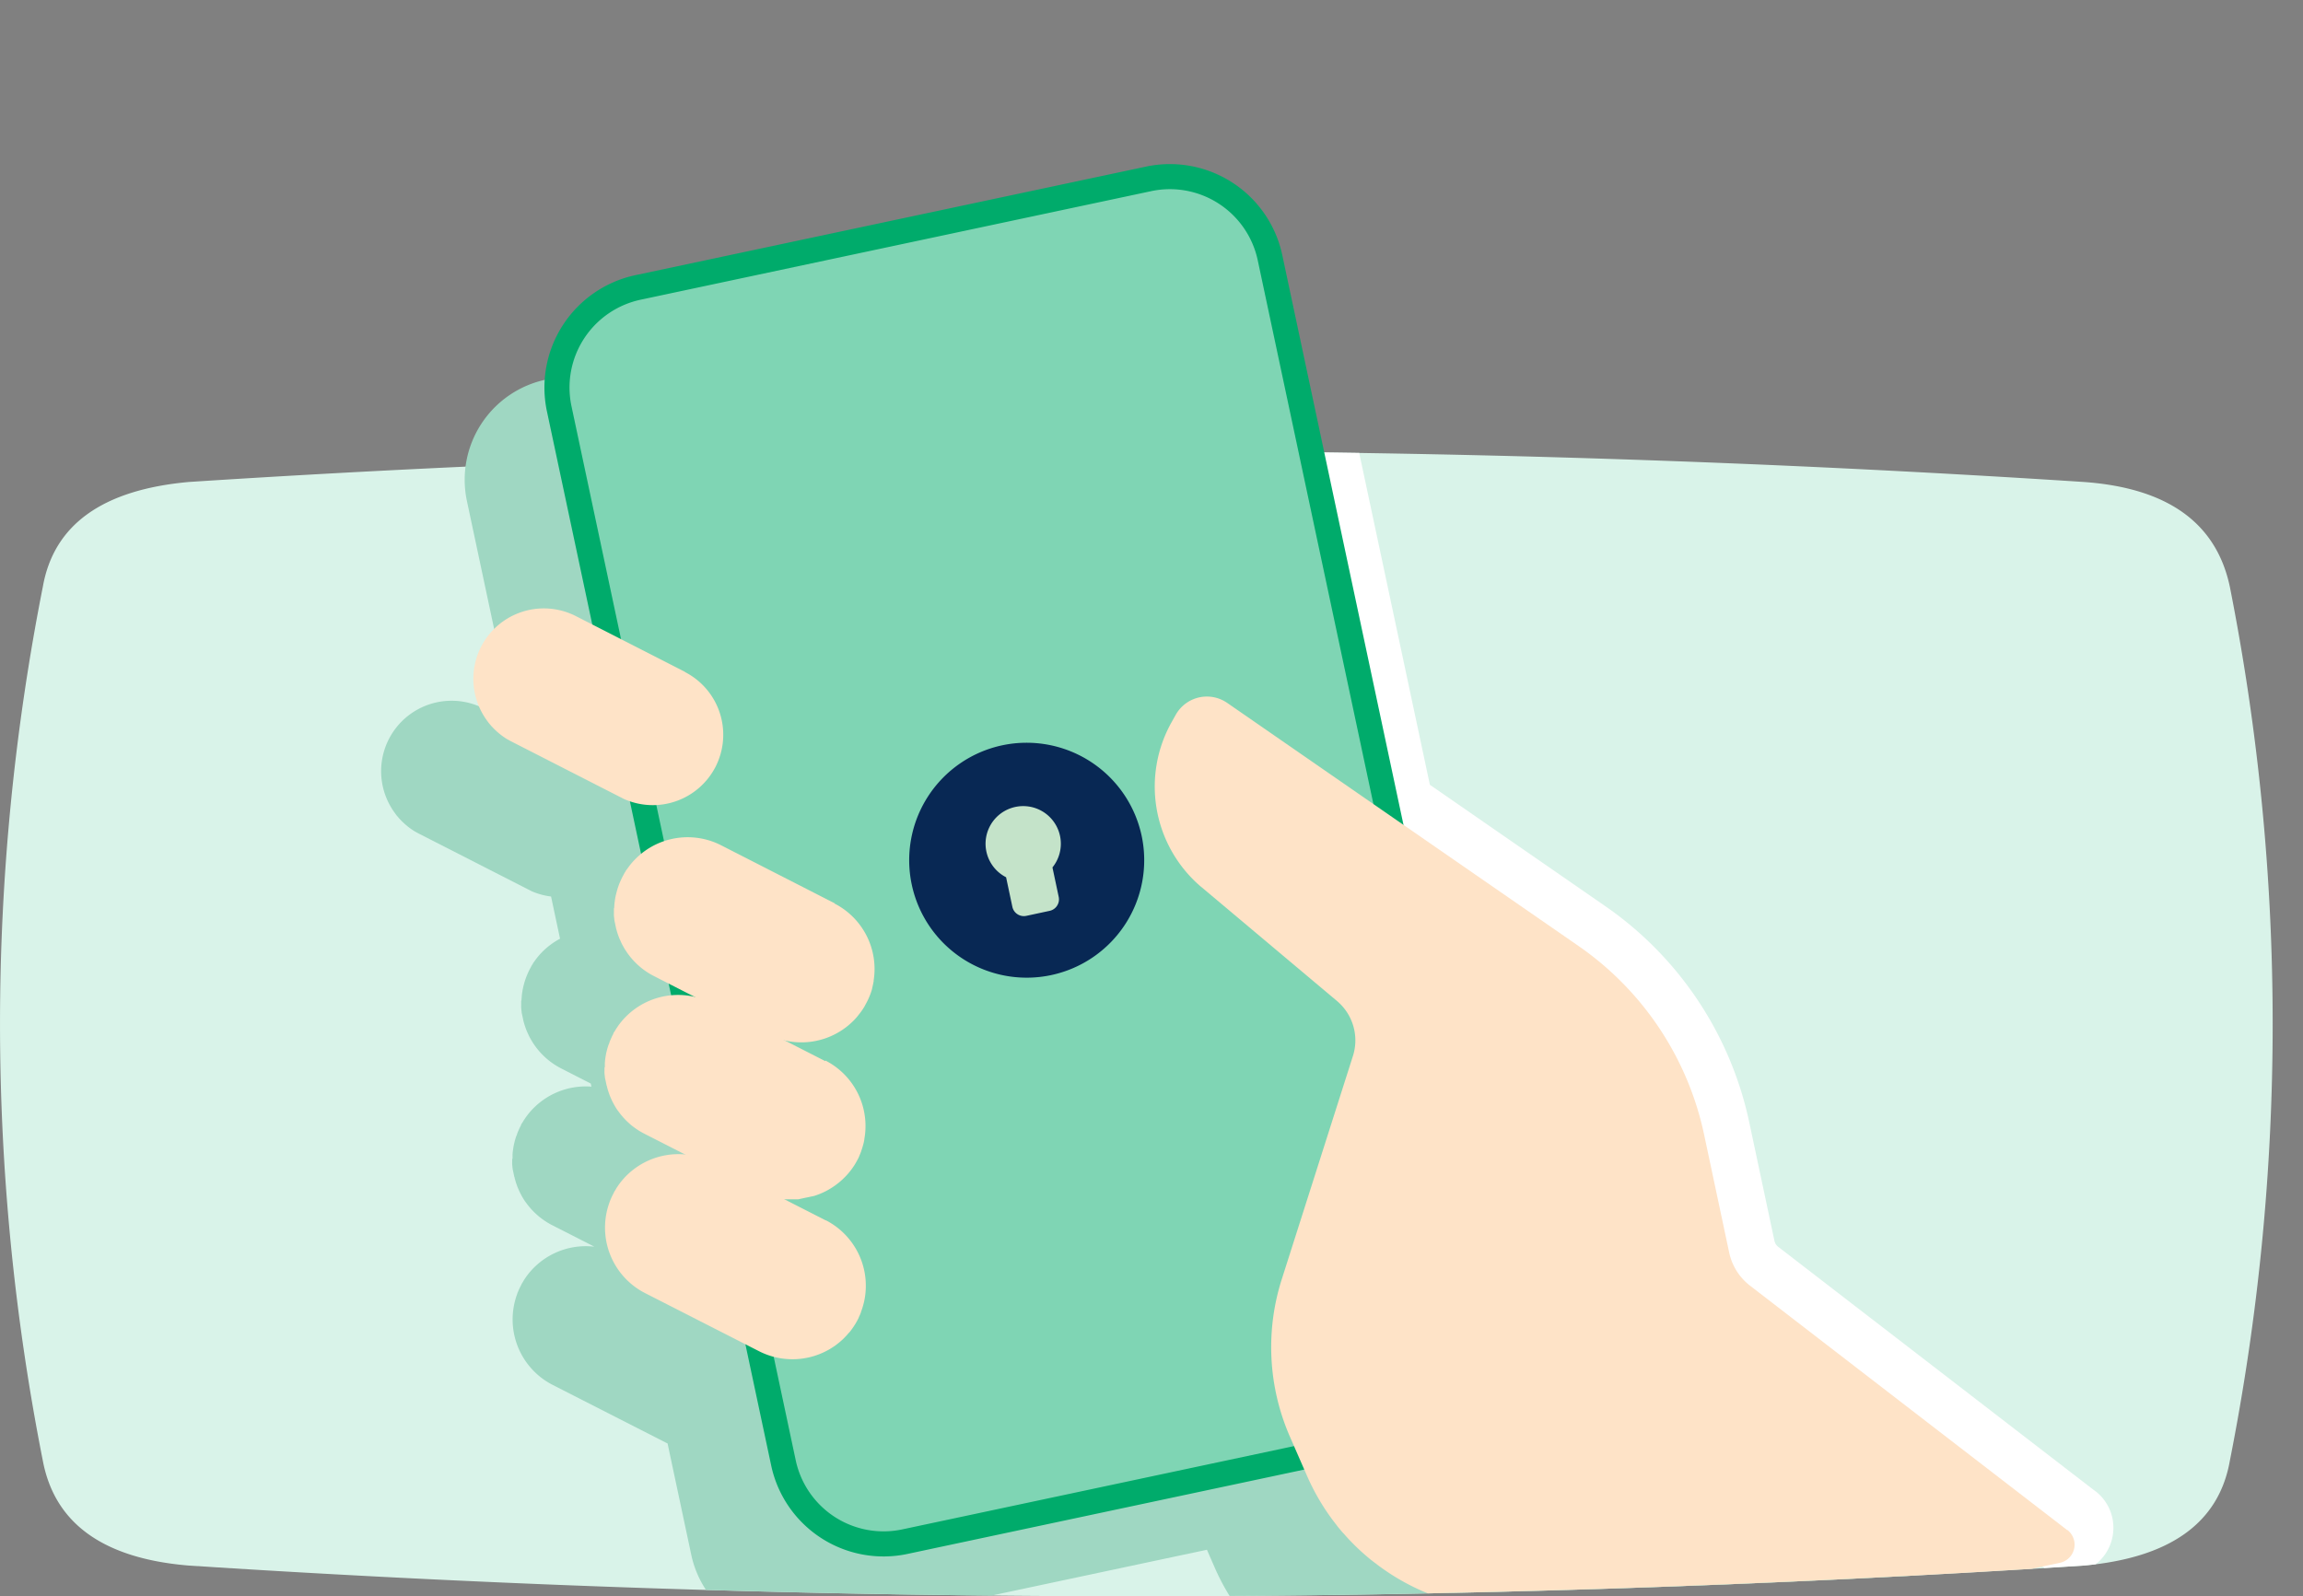 <svg xmlns="http://www.w3.org/2000/svg" xmlns:xlink="http://www.w3.org/1999/xlink" width="91.78" height="63.635" viewBox="0 0 91.78 63.635">
  <rect x="0" y="0" width="91.78" height="63.635" fill="#808080" stroke="none"/>
  <defs>
    <clipPath id="clip-path">
      <path id="Path_11-2" data-name="Path 11-2" d="M524.882,197.693a582.868,582.868,0,0,0-75.516,0q-5.163.465-5.82,4.174a89.769,89.769,0,0,0,0,34.848q.714,3.753,5.82,4.174a582.613,582.613,0,0,0,75.516,0q5.163-.465,5.82-4.174a89.769,89.769,0,0,0,0-34.848Q529.892,198.051,524.882,197.693Z" transform="translate(-441.838 -196.469)" fill="none"/>
    </clipPath>
    <clipPath id="clip-path-2">
      <path id="Path_11-2-2" data-name="Path 11-2" d="M524.882,180.693a582.868,582.868,0,0,0-75.516,0q-5.163.465-5.82,4.174c-2.276,11.5-2.276,35.855,0,47.359q.714,3.753,5.82,4.174a582.613,582.613,0,0,0,75.516,0q5.163-.465,5.82-4.174c2.276-11.5,2.276-35.855,0-47.359Q529.892,181.051,524.882,180.693Z" transform="translate(-441.838 -179.469)" fill="none"/>
    </clipPath>
  </defs>
  <g id="Group_3300" data-name="Group 3300" transform="translate(-23 -75.792)">
    <g id="Group_3289" data-name="Group 3289" transform="translate(-10 -60.208)">
      <path id="Path_11-2-4" data-name="Path 11-2" d="M524.882,197.693a582.868,582.868,0,0,0-75.516,0q-5.163.465-5.82,4.174a89.769,89.769,0,0,0,0,34.848q.714,3.753,5.82,4.174a582.613,582.613,0,0,0,75.516,0q5.163-.465,5.82-4.174a89.769,89.769,0,0,0,0-34.848Q529.892,198.051,524.882,197.693Z" transform="translate(-408.838 -42.48)" fill="#d9f3e9"/>
      <g id="Group_3280" data-name="Group 3280" transform="translate(33 153.988)">
        <g id="Group_3279" data-name="Group 3279" transform="translate(0 0)" clip-path="url(#clip-path)">
          <path id="Path_4125" data-name="Path 4125" d="M542.321,240.588a1.841,1.841,0,0,1-1.124-.383l-12.644-9.746a4.1,4.1,0,0,1-1.506-2.392l-1-4.707a10.354,10.354,0,0,0-4.25-6.382l-7.575-5.243a1.844,1.844,0,0,1-.753-1.13l-3.049-14.337a1.84,1.84,0,0,1,3.6-.765l2.9,13.622,6.975,4.828a14.02,14.02,0,0,1,5.756,8.642l1,4.706a.417.417,0,0,0,.153.244l12.552,9.676a1.833,1.833,0,0,1,.8,1.629v.007a1.84,1.84,0,0,1-1.836,1.732Z" transform="translate(-459.936 -195.829)" fill="#fff"/>
        </g>
      </g>
      <path id="Path_4126" data-name="Path 4126" d="M526.525,173.733a418.394,418.394,0,0,0-75.516,0,6.1,6.1,0,0,0-5.82,5.82,173.657,173.657,0,0,0,0,48.581q.714,5.229,5.82,5.82a418.394,418.394,0,0,0,75.516,0,6.1,6.1,0,0,0,5.82-5.82,173.657,173.657,0,0,0,0-48.581Q531.535,174.232,526.525,173.733Z" transform="translate(-409.272 -36.026)" fill="none"/>
      <g id="Group_3282" data-name="Group 3282" transform="translate(33 141.477)">
        <g id="Group_3281" data-name="Group 3281" clip-path="url(#clip-path-2)">
          <path id="Path_4127" data-name="Path 4127" d="M526.263,240.974a.742.742,0,0,0-.272-.433v.006L513.347,230.8a2.262,2.262,0,0,1-.829-1.318l-1-4.706a12.23,12.23,0,0,0-5-7.513l-7.575-5.243-4.722-22.2a4.08,4.08,0,0,0-4.84-3.141h0l-20.345,4.327a4.08,4.08,0,0,0-3.142,4.839l1.892,8.894-1.225-.626a2.809,2.809,0,0,0-3.667,3.978c.013.022.024.042.038.061s.024.038.038.056.025.038.039.055l.04.056c.013.018.026.035.039.054s.031.035.045.052l.045.052a.48.48,0,0,0,.046.051l.048.05a.614.614,0,0,0,.048.049c.016.016.033.032.05.047l.051.047.052.046.055.045.055.043.057.042.057.04.059.04.06.038.062.033.063.035.065.034,4.472,2.284a2.8,2.8,0,0,0,.769.209l.358,1.682a2.909,2.909,0,0,0-.984.85l-.011.015-.011.015-.011.015-.01.016-.023.029-.018.027-.01.015,0,.006-.018.028-.02.032v0l-.019.032-.018.036c-.021.037-.041.075-.061.113l-.033.067-.031.068-.03.068c-.019.046-.038.092-.054.138l-.027.075-.022.07c-.007.023-.014.047-.02.071l-.019.07c-.006.023-.011.047-.017.071s-.01.047-.015.071-.01.047-.014.071c-.007.047-.015.093-.021.139,0,.024-.006.047-.008.071,0,.046-.007.094-.01.142,0,.023,0,.048-.013.052,0,.046,0,.094,0,.141,0,.023,0,.047,0,.07a.372.372,0,0,0,0,.071.723.723,0,0,0,.007.074l.008.074a.379.379,0,0,0,.01.074l.015.071.016.072.015.072.015.072a3.125,3.125,0,0,0,.105.336l.026.066a.618.618,0,0,0,.028.065c.01.021.018.043.029.063.018.043.04.085.06.127l.034.061a2.915,2.915,0,0,0,1.231,1.192l1.173.6.026.123a2.932,2.932,0,0,0-2.624,1.236l-.01.015-.041.061-.019.029-.01.015-.013.024-.01.015-.007.011v0l-.018.031-.024.035-.021.029,0,.007,0,.009-.013.024v.007l-.018.034c-.012.023-.024.046-.034.068l-.031.068-.03.069c-.01.022-.018.046-.028.068l-.022.069-.029.068-.022.071c-.007.022-.014.046-.021.069s-.012.047-.018.071-.011.046-.017.07-.01.048-.015.071l-.014.071c0,.026-.007.049-.01.074s-.007.047-.01.071-.006.047-.008.071l-.006.071c0,.024,0,.046,0,.071s0,.047,0,.071,0,.046-.014.036c0,.024,0,.047,0,.071s0,.047,0,.071a.477.477,0,0,0,0,.074.555.555,0,0,0,.007.074.676.676,0,0,0,.008.074.359.359,0,0,0,.01.073l.016.072.015.072.015.072.015.071h.005l.015.072a.472.472,0,0,1,.02.071c.007.027.016.048.021.071s.018.044.023.067a.618.618,0,0,1,.023.066l.025.066.028.065.029.065c.01.024.019.043.029.063s.021.043.032.063.023.042.033.063.022.04.034.061l.035.06c.013.021.025.04.038.06s.025.04.04.06l.043.058.042.056.043.057c.015.02.031.037.046.055s.03.036.046.054.032.038.048.053l.049.052.052.052.052.049.054.049c.018.016.036.029.054.048l.056.046.06.045c.018.015.039.029.059.043l.06.043.061.039a.615.615,0,0,0,.063.041l.065.038.065.037.067.035,1.673.853a2.925,2.925,0,0,0-2.735,1.226l-.01.015-.039.058-.005.008-.015.023-.01.015,0,.007-.015.023-.01.016-.018.031-.025.039-.018.031,0,.007-.018.035v0l-.018.034-.034.068-.032.068-.029.068-.029.066-.024.072a2.931,2.931,0,0,0,1.423,3.6l4.539,2.315c.013.007.027.011.04.018l.944,4.437a4.079,4.079,0,0,0,4.838,3.143h0l15.713-3.342.314.719a8.915,8.915,0,0,0,1.13,1.9c.035.045.069.088.1.129s.071.087.106.128.072.085.109.127h.005l.111.127c.038.04.074.082.113.122s.077.08.116.121.077.079.117.118.08.077.12.116l.121.113.124.11.126.109c.042.036.085.071.127.106l.13.1c.043.035.09.068.132.1s.088.066.133.1a8.906,8.906,0,0,0,5.682,1.695l1.874,1.6.019.015.019.016a1.73,1.73,0,0,0,1.447.345l18.036-3.836A.741.741,0,0,0,526.263,240.974Z" transform="translate(-447.286 -181.349)" fill="#9fd7c2"/>
        </g>
      </g>
      <g id="Group_3284" data-name="Group 3284" transform="translate(33 141.477)">
        <g id="Group_3283" data-name="Group 3283" clip-path="url(#clip-path-2)">
          <g id="Mask_Group_10" data-name="Mask Group 10" transform="translate(18.865 1.56)">
            <g id="Group_19" data-name="Group 19">
              <path id="Path_54" data-name="Path 54" d="M481.022,232.865a4.079,4.079,0,0,0,4.838,3.143h0l19.9-4.232a4.536,4.536,0,0,0,3.494-5.381v0l-8.841-41.571a4.08,4.08,0,0,0-4.84-3.141h0l-20.345,4.327a4.08,4.08,0,0,0-3.142,4.839h0Z" transform="translate(-468.665 -181.589)" fill="#7fd5b4" stroke="#00ab6b" stroke-width="1"/>
              <path id="Path_55" data-name="Path 55" d="M494.779,212.36a4.683,4.683,0,1,0,5.555,3.606h0A4.688,4.688,0,0,0,494.779,212.36Z" transform="translate(-473.702 -189.687)" fill="#082854"/>
              <path id="Path_56" data-name="Path 56" d="M497.872,218.132l.25,1.178a.469.469,0,0,1-.361.556l-.93.2a.469.469,0,0,1-.556-.361h0l-.25-1.178a1.5,1.5,0,1,1,2.016-.65,1.524,1.524,0,0,1-.167.257Z" transform="translate(-474.795 -190.594)" fill="#c4e3c9"/>
              <path id="Path_57" data-name="Path 57" d="M475.9,207.517a2.81,2.81,0,0,1,1.4,3.343l-.006.016h0l-.013.042-.014.04-.006.016-.021.058h0a2.854,2.854,0,0,1-.117.262,2.81,2.81,0,0,1-3.655,1.283L469,210.294l-.065-.034-.063-.035h0l-.061-.033h0l-.06-.038h0l-.059-.04h0l-.057-.04h0l-.057-.043h0l-.055-.043h0l-.055-.045h0l-.052-.046h0l-.051-.047h0c-.017-.015-.034-.031-.05-.047h0a.6.6,0,0,1-.048-.049h0l-.048-.05h0a.488.488,0,0,1-.046-.051h0l-.045-.052h0c-.014-.018-.029-.035-.045-.052h0c-.013-.02-.026-.037-.039-.054h0c-.014-.018-.028-.037-.04-.056h0c-.014-.018-.027-.04-.039-.055h0c-.013-.018-.026-.038-.038-.056h0c-.013-.019-.025-.039-.038-.061h0a2.809,2.809,0,0,1,3.667-3.978l4.346,2.221Z" transform="translate(-467.471 -187.766)" fill="#fee3c7"/>
              <path id="Path_58" data-name="Path 58" d="M540.732,242.985l-12.644-9.746a2.261,2.261,0,0,1-.829-1.318l-1-4.706a12.231,12.231,0,0,0-5-7.513l-14.006-9.694h0l-.032-.021h0l-.033-.021h0l-.033-.018h0l-.034-.021h0l-.033-.018h0l-.035-.014h0l-.035-.018h0l-.035-.015a1.423,1.423,0,0,0-1.783.626l-.172.307a5.248,5.248,0,0,0,1.033,6.412l.087.078h0c.029.026.059.051.091.076l5.392,4.532h0l.029.025h0l.029.026h0l.028.027a2.05,2.05,0,0,1,.547,2.114l-2.836,8.9a8.908,8.908,0,0,0,.325,6.275l.685,1.568a8.917,8.917,0,0,0,1.13,1.9c.035.045.069.088.1.129h0c.035.044.071.087.106.128h0c.036.043.072.085.109.127h.005l.111.127h0c.038.04.074.082.113.122h0c.038.041.077.08.116.121h0c.039.039.077.079.117.118h0c.04.04.08.077.12.116h0l.121.113h0l.124.11h0l.126.109h0c.042.036.085.071.127.106h0l.13.1h0c.043.034.09.067.132.1h0c.043.034.088.066.133.1a8.9,8.9,0,0,0,5.682,1.695l1.874,1.6.019.015h0l.019.016h0a1.73,1.73,0,0,0,1.447.345l18.036-3.836a.74.74,0,0,0,.3-1.311Z" transform="translate(-477.212 -189.026)" fill="#fee3c7"/>
              <g id="Group_18" data-name="Group 18" transform="translate(5.578 26.339)">
                <path id="Path_59" data-name="Path 59" d="M483.863,220.019a2.932,2.932,0,0,1,1.563,3.064v.007l0,.025-.006.027-.007.042-.006.028-.009.043-.006.026-.013.054,0,.011-.015.059,0,.011-.018.064h0c-.021.069-.044.137-.071.2h0c-.009.023-.018.045-.027.067h0c-.028.068-.06.136-.094.2s-.067.126-.1.187h0l-.068.107h0l-.024.035h0l-.024.034h0l-.049.067h0l-.026.033h0l-.051.065h0l-.031.04h0l-.027.031h0c-.026.032-.054.062-.082.093h0a2.935,2.935,0,0,1-3.335.656l-4.665-2.382a2.915,2.915,0,0,1-1.231-1.192h0l-.034-.061h0c-.021-.042-.043-.084-.06-.127h0c-.01-.021-.019-.043-.029-.063h0a.629.629,0,0,1-.028-.065h0l-.026-.066h0a3.125,3.125,0,0,1-.105-.336h0l-.015-.072-.015-.072h0l-.015-.072h0l-.015-.071h0a.377.377,0,0,1-.01-.074h0l-.008-.074h0a.706.706,0,0,1-.007-.074h0a.367.367,0,0,1,0-.071h0c0-.023,0-.047,0-.07h0c0-.047,0-.095,0-.141h0c.01,0,.011-.029.013-.051h0c0-.047.006-.1.01-.142h0c0-.024.005-.047.008-.071h0c.006-.046.013-.092.021-.139h0c0-.024.009-.047.014-.071h0c0-.024.01-.047.015-.071h0c.006-.024.011-.048.017-.071h0l.019-.07h0c.006-.024.013-.047.02-.071h0l.022-.07h0l.026-.075h0c.016-.046.035-.093.054-.138h0l.03-.068h0l.031-.068h0l.033-.067h0c.02-.038.04-.077.061-.113h0l.018-.036h0l.019-.032v0h0l.02-.032h0l.018-.028,0-.006h0l.01-.015h0l.018-.027.024-.029.01-.016.01-.015.012-.015.011-.015a2.931,2.931,0,0,1,3.707-.893l4.536,2.318Zm-8.719.992-.015-.072Z" transform="translate(-475.051 -217.378)" fill="#fee3c7"/>
              </g>
              <path id="Path_60" data-name="Path 60" d="M483.372,228.521a2.931,2.931,0,0,1,1.551,3.137l0,.017-.007.04-.006.024v.007l-.009.041-.008.033-.009.036-.012.043-.006.023-.014.048-.007.021c-.005.017-.01.035-.016.052l-.005.015-.02.058,0,.008-.023.06-.005.014-.022.055-.005.012-.025.057,0,.006h0l-.028.062h0l-.033.066-.02.038-.021.038-.021.037-.021.037-.022.037h0l-.044.071-.024.035h0l-.024.035h0l-.024.035h0l-.049.067h0l-.026.033h0l-.025.033h0l-.027.032h0c-.026.032-.053.063-.081.093h0c-.046.051-.093.1-.143.147h0l-.059.057h0a2.965,2.965,0,0,1-.521.38h0l-.067.038h0l-.035.019h0c-.059.03-.119.06-.18.086h0l-.036.016h0l-.037.015h0l-.074.029h0l-.038.014h0l-.038.013h0l-.038.013h0l-.038.013h0l-.04.009-.038.008-.04.008h0l-.039.008-.039.009-.2.041-.027.006h0l-.028.006-.027.006-.027.006h0l-.029.006-.027.006h0l-.027.006h0l-.027.006-.027.006h0l-.027,0H482.2l-.031,0h-.339l-.029,0h0l-.028,0-.029,0h-.029l-.029,0h0l-.029,0h0l-.028,0h0l-.029,0h0l-.028-.005-.029,0-.028-.005h0l-.029-.005h0l-.028-.005-.026-.007h0l-.031-.006h0l-.029-.007-.029-.007h0l-.023-.008h0l-.032-.01-.027-.007h0l-.029-.009h0l-.028-.007-.028-.009h0l-.028-.009-.029-.01h0l-.028-.009h0l-.028-.01-.027-.01-.028-.01h0l-.028-.011h0l-.027-.011-.028-.011-.027-.012-.027-.012-.027-.013-4.676-2.383-.067-.035-.065-.037-.065-.038a.618.618,0,0,1-.063-.041l-.061-.039-.06-.043c-.02-.015-.04-.029-.059-.043l-.06-.045-.056-.046c-.018-.018-.036-.032-.054-.048l-.054-.049-.052-.049-.051-.052-.049-.052c-.015-.015-.032-.035-.048-.053s-.031-.036-.046-.054-.03-.035-.046-.055l-.043-.057-.042-.056-.043-.058c-.015-.019-.026-.04-.04-.06s-.026-.039-.038-.059l-.035-.061h0c-.012-.021-.024-.041-.034-.061s-.022-.042-.033-.063l-.032-.063c-.01-.021-.019-.039-.029-.063l-.029-.065h0l-.028-.065h0l-.025-.066h0a.618.618,0,0,0-.023-.066h0c-.005-.023-.015-.044-.023-.067h0c-.005-.023-.014-.044-.021-.071a.479.479,0,0,0-.02-.071h0l-.015-.072h-.005l-.015-.071h0l-.015-.072h0l-.015-.072h0l-.016-.072h0a.359.359,0,0,1-.01-.073h0a.692.692,0,0,1-.008-.074h0a.556.556,0,0,1-.007-.074h0a.464.464,0,0,1,0-.074h0c0-.024,0-.047,0-.071h0c0-.024,0-.047,0-.071h0c.013.01.013-.013.014-.036h0c0-.024,0-.046,0-.071h0c0-.024,0-.047,0-.071h0l.006-.071h0c0-.024.005-.047.008-.071h0c0-.024.006-.047.01-.071h0c0-.025.007-.049.01-.074h0l.014-.071h0c0-.024.01-.047.015-.071h0c.005-.024.011-.047.017-.07h0c.005-.024.012-.047.018-.071h0c.007-.023.013-.047.021-.069l.022-.071h0l.029-.068.022-.069h0c.01-.023.018-.046.028-.068h0l.03-.069h0l.031-.068c.01-.023.022-.046.034-.068l.018-.034v-.007l.013-.024,0-.009,0-.007.021-.029h0l.024-.035h0l.018-.031v0l.007-.011.01-.015.013-.024.01-.015.019-.029h0l.041-.061.01-.015a2.932,2.932,0,0,1,3.6-.991l4.67,2.383Z" transform="translate(-469.343 -193.282)" fill="#fee3c7"/>
              <path id="Path_61" data-name="Path 61" d="M483.393,237.173a2.935,2.935,0,0,1,1.523,3.269l-.007.025-.012.049-.007.024h0l-.01.038-.012.043-.007.025-.015.045-.008.025-.016.046-.006.019-.021.056,0,.012-.023.057-.005.013-.025.057-.006.013-.027.059,0,.007-.03.06h0l-.019.038h0l-.021.038h0l-.024.043h0l-.021.037h0l-.021.036h0l-.023.035h0l-.023.036h0l-.023.035h0l-.024.035h0l-.024.035h0l-.024.034h0l-.025.034h0l-.025.033h0l-.025.032h0l-.027.032h0l-.031.029h0l-.026.031-.027.032h0l-.027.031h0l-.028.029h0l-.029.03h0l-.028.029h0l-.029.029h0l-.029.029h0l-.029.027h0l-.03.027h0l-.031.026h0l-.03.027h0l-.032.026h0l-.032.026h0l-.031.025h0l-.032.024h0l-.032.024h0l-.032.024h0l-.033.023h0l-.032.022h0l-.034.022h0l-.034.022h0l-.034.021h0l-.034.021h0a2.931,2.931,0,0,1-2.833.089l-4.539-2.315a2.931,2.931,0,0,1-1.423-3.6l.024-.072h0l.029-.066h0l.029-.068h0l.032-.068h0l.034-.068h0l.018-.034v0h0l.018-.035h0l0-.007.018-.031h0l.025-.039h0l.018-.031.01-.016.015-.023h0l0-.007.01-.015h0l.015-.023.005-.008.039-.058.01-.015a2.931,2.931,0,0,1,3.6-1l4.676,2.386Z" transform="translate(-469.35 -195.568)" fill="#fee3c7"/>
            </g>
          </g>
        </g>
      </g>
    </g>
  </g>
</svg>
